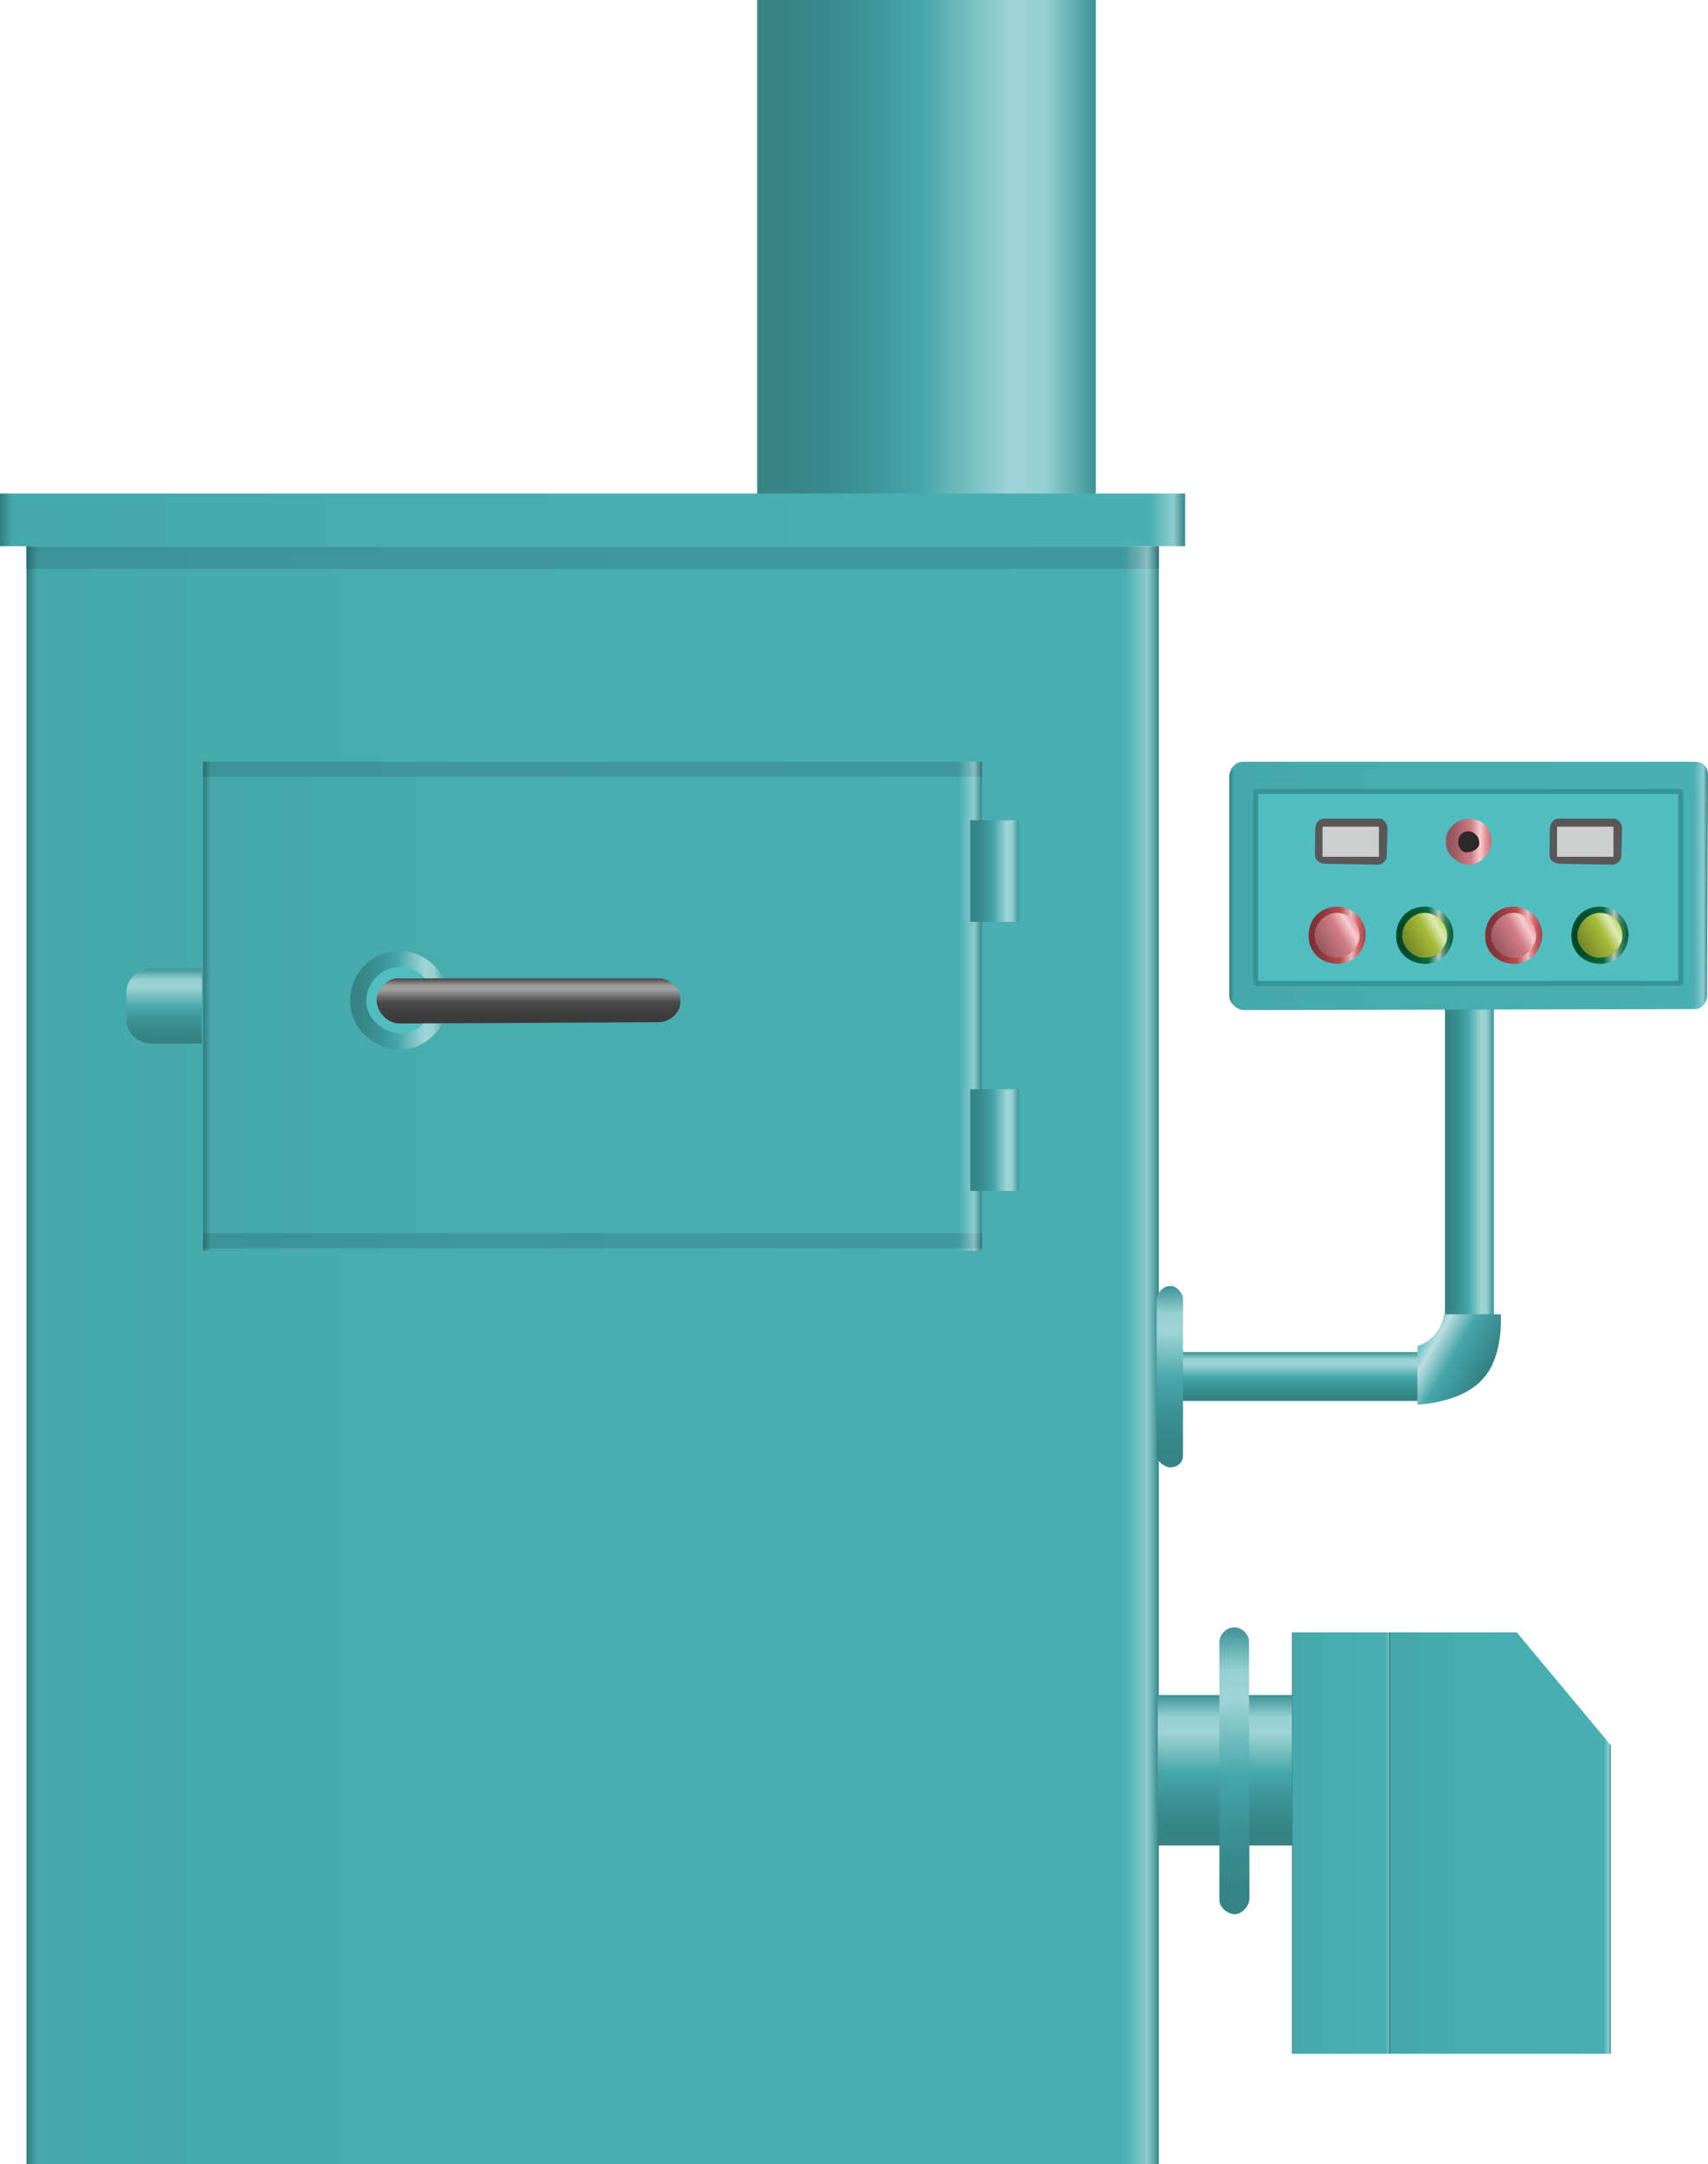 <?xml version="1.0" encoding="utf-8"?>
<!-- Generator: Adobe Illustrator 16.0.0, SVG Export Plug-In . SVG Version: 6.00 Build 0)  -->
<!DOCTYPE svg PUBLIC "-//W3C//DTD SVG 1.1//EN" "http://www.w3.org/Graphics/SVG/1.1/DTD/svg11.dtd">
<svg preserveAspectRatio="none" version="1.1" id="图层_1" xmlns="http://www.w3.org/2000/svg" xmlns:xlink="http://www.w3.org/1999/xlink" x="0px" y="0px"
	 width="340.484px" height="431.387px" viewBox="30 -70.598 340.484 431.387" enable-background="new 30 -70.598 340.484 431.387"
	 xml:space="preserve">
<g id="surface746">
	
		<linearGradient id="SVGID_1_" gradientUnits="userSpaceOnUse" x1="104.61" y1="147.287" x2="14.61" y2="147.287" gradientTransform="matrix(0.75 0 0 -0.75 169.976 89.366)">
		<stop  offset="0" style="stop-color:#3C9396"/>
		<stop  offset="0.15" style="stop-color:#95D0D2"/>
		<stop  offset="0.25" style="stop-color:#9FD4D5"/>
		<stop  offset="0.52" style="stop-color:#45A6A9"/>
		<stop  offset="0.69" style="stop-color:#3C9396"/>
		<stop  offset="0.8" style="stop-color:#388B8D"/>
		<stop  offset="0.92" style="stop-color:#358385"/>
	</linearGradient>
	<path fill="url(#SVGID_1_)" d="M180.934,28.402h67.5v-99h-67.5V28.402z"/>
	
		<linearGradient id="SVGID_2_" gradientUnits="userSpaceOnUse" x1="329.612" y1="206.29" x2="14.612" y2="206.29" gradientTransform="matrix(0.75 0 0 -0.75 19.04 187.74)">
		<stop  offset="0" style="stop-color:#368688"/>
		<stop  offset="0.01" style="stop-color:#8CCDCF"/>
		<stop  offset="0.03" style="stop-color:#49AFB2"/>
		<stop  offset="0.64" style="stop-color:#48ACAF"/>
		<stop  offset="0.99" style="stop-color:#46A8AB"/>
		<stop  offset="1" style="stop-color:#317C7E"/>
	</linearGradient>
	<path fill="url(#SVGID_2_)" d="M30,27.773h236.25v10.5H30V27.773z"/>
	
		<linearGradient id="SVGID_3_" gradientUnits="userSpaceOnUse" x1="315.613" y1="-1.712" x2="14.613" y2="-1.712" gradientTransform="matrix(0.75 0 0 -0.75 24.305 198.254)">
		<stop  offset="0" style="stop-color:#368688"/>
		<stop  offset="0.01" style="stop-color:#8CCDCF"/>
		<stop  offset="0.03" style="stop-color:#49AFB2"/>
		<stop  offset="0.64" style="stop-color:#48ACAF"/>
		<stop  offset="0.99" style="stop-color:#46A8AB"/>
		<stop  offset="1" style="stop-color:#317C7E"/>
	</linearGradient>
	<path fill="url(#SVGID_3_)" d="M35.266,38.289h225.75v322.5H35.266V38.289z"/>
	
		<linearGradient id="SVGID_4_" gradientUnits="userSpaceOnUse" x1="24.615" y1="213.286" x2="24.615" y2="193.286" gradientTransform="matrix(0.75 0 0 -0.75 44.269 282.387)">
		<stop  offset="0" style="stop-color:#3C9396"/>
		<stop  offset="0.15" style="stop-color:#95D0D2"/>
		<stop  offset="0.25" style="stop-color:#9FD4D5"/>
		<stop  offset="0.52" style="stop-color:#45A6A9"/>
		<stop  offset="0.69" style="stop-color:#3C9396"/>
		<stop  offset="0.8" style="stop-color:#388B8D"/>
		<stop  offset="0.92" style="stop-color:#358385"/>
	</linearGradient>
	<path fill="url(#SVGID_4_)" d="M60.48,122.422h9.75v15h-9.75c-3,0-5.25-2.102-5.25-4.57v-5.93c0-2.25,2.23-4.5,4.98-4.5H60.48z"/>
	
		<linearGradient id="SVGID_5_" gradientUnits="userSpaceOnUse" x1="221.614" y1="148.286" x2="14.614" y2="148.286" gradientTransform="matrix(0.75 0 0 -0.75 59.547 241.197)">
		<stop  offset="0" style="stop-color:#368688"/>
		<stop  offset="0.01" style="stop-color:#8CCDCF"/>
		<stop  offset="0.03" style="stop-color:#49AFB2"/>
		<stop  offset="0.64" style="stop-color:#48ACAF"/>
		<stop  offset="0.99" style="stop-color:#46A8AB"/>
		<stop  offset="1" style="stop-color:#317C7E"/>
	</linearGradient>
	<path fill="url(#SVGID_5_)" d="M70.508,81.234h155.25v97.5H70.508V81.234z"/>
	
		<linearGradient id="SVGID_6_" gradientUnits="userSpaceOnUse" x1="50.11" y1="213.285" x2="50.11" y2="200.285" gradientTransform="matrix(0.75 0 0 -0.75 249.831 358.853)">
		<stop  offset="0" style="stop-color:#3C9396"/>
		<stop  offset="0.15" style="stop-color:#95D0D2"/>
		<stop  offset="0.25" style="stop-color:#9FD4D5"/>
		<stop  offset="0.52" style="stop-color:#45A6A9"/>
		<stop  offset="0.69" style="stop-color:#3C9396"/>
		<stop  offset="0.8" style="stop-color:#388B8D"/>
		<stop  offset="0.92" style="stop-color:#358385"/>
	</linearGradient>
	<path fill="url(#SVGID_6_)" d="M260.789,208.641h53.25v-9.75h-53.25V208.641z"/>
	
		<linearGradient id="SVGID_7_" gradientUnits="userSpaceOnUse" x1="41.11" y1="213.289" x2="41.11" y2="173.289" gradientTransform="matrix(0.75 0 0 -0.75 249.831 427.212)">
		<stop  offset="0" style="stop-color:#3C9396"/>
		<stop  offset="0.15" style="stop-color:#95D0D2"/>
		<stop  offset="0.25" style="stop-color:#9FD4D5"/>
		<stop  offset="0.52" style="stop-color:#45A6A9"/>
		<stop  offset="0.69" style="stop-color:#3C9396"/>
		<stop  offset="0.8" style="stop-color:#388B8D"/>
		<stop  offset="0.92" style="stop-color:#358385"/>
	</linearGradient>
	<path fill="url(#SVGID_7_)" d="M260.789,297.246h39.75v-30h-39.75V297.246z"/>
	
		<linearGradient id="SVGID_8_" gradientUnits="userSpaceOnUse" x1="18.611" y1="213.283" x2="18.611" y2="137.039" gradientTransform="matrix(0.75 0 0 -0.75 262.116 413.736)">
		<stop  offset="0" style="stop-color:#3C9396"/>
		<stop  offset="0.15" style="stop-color:#95D0D2"/>
		<stop  offset="0.25" style="stop-color:#9FD4D5"/>
		<stop  offset="0.52" style="stop-color:#45A6A9"/>
		<stop  offset="0.69" style="stop-color:#3C9396"/>
		<stop  offset="0.8" style="stop-color:#388B8D"/>
		<stop  offset="0.92" style="stop-color:#358385"/>
	</linearGradient>
	<path fill="url(#SVGID_8_)" d="M276.074,253.773c1.5,0,2.926,1.324,2.926,2.957l0.074,51.043c0,1.5-1.402,3.184-3.035,3.184
		c-1.465-0.184-2.965-1.324-2.965-2.961v-51.223c0-1.5,1.328-3,2.965-3H276.074z"/>
	
		<linearGradient id="SVGID_9_" gradientUnits="userSpaceOnUse" x1="18.123" y1="213.287" x2="18.123" y2="165.084" gradientTransform="matrix(0.75 0 0 -0.75 249.611 345.707)">
		<stop  offset="0" style="stop-color:#3C9396"/>
		<stop  offset="0.15" style="stop-color:#95D0D2"/>
		<stop  offset="0.25" style="stop-color:#9FD4D5"/>
		<stop  offset="0.52" style="stop-color:#45A6A9"/>
		<stop  offset="0.69" style="stop-color:#3C9396"/>
		<stop  offset="0.8" style="stop-color:#388B8D"/>
		<stop  offset="0.92" style="stop-color:#358385"/>
	</linearGradient>
	<path fill="url(#SVGID_9_)" d="M263.57,185.742c0.75,0,2.266,1.176,2.266,2.629l-0.016,31.121c0,1.5-1.164,2.402-2.617,2.402
		c-1.133-0.152-2.633-1.18-2.633-2.633v-30.52c0-1.5,1.18-3,2.633-3H263.57z"/>
	
		<linearGradient id="SVGID_10_" gradientUnits="userSpaceOnUse" x1="-444.213" y1="113.889" x2="-444.213" y2="126.889" gradientTransform="matrix(0 -0.75 -0.75 0 413.213 -172.574)">
		<stop  offset="0" style="stop-color:#3C9396"/>
		<stop  offset="0.15" style="stop-color:#95D0D2"/>
		<stop  offset="0.25" style="stop-color:#9FD4D5"/>
		<stop  offset="0.52" style="stop-color:#45A6A9"/>
		<stop  offset="0.69" style="stop-color:#3C9396"/>
		<stop  offset="0.8" style="stop-color:#388B8D"/>
		<stop  offset="0.92" style="stop-color:#358385"/>
	</linearGradient>
	<path fill="url(#SVGID_10_)" d="M327.797,193.586v-66h-9.75v66H327.797z"/>
	
		<linearGradient id="SVGID_11_" gradientUnits="userSpaceOnUse" x1="141.858" y1="180.288" x2="14.613" y2="180.288" gradientTransform="matrix(0.75 0 0 -0.75 264.091 241.199)">
		<stop  offset="0" style="stop-color:#368688"/>
		<stop  offset="0.01" style="stop-color:#8CCDCF"/>
		<stop  offset="0.03" style="stop-color:#49AFB2"/>
		<stop  offset="0.64" style="stop-color:#48ACAF"/>
		<stop  offset="0.99" style="stop-color:#46A8AB"/>
		<stop  offset="1" style="stop-color:#317C7E"/>
	</linearGradient>
	<path fill="url(#SVGID_11_)" d="M278.051,81.234h90c1.5,0,2.434,1.176,2.434,2.629l-0.184,43.871c0,1.5-0.996,2.797-2.449,2.797
		l-89.801,0.203c-1.5,0-3-1.379-3-2.832V84.234c0-1.5,1.18-3,2.633-3H278.051z"/>
	<path fill="#50BEC1" stroke="#359496" stroke-linejoin="bevel" stroke-miterlimit="10" d="M280.316,87.148h84.75v38.25h-84.75
		V87.148z"/>
	
		<linearGradient id="SVGID_12_" gradientUnits="userSpaceOnUse" x1="12.185" y1="609.918" x2="39.225" y2="625.529" gradientTransform="matrix(0.75 0 0 0.75 301.606 -262.926)">
		<stop  offset="0" style="stop-color:#3B9193"/>
		<stop  offset="0.15" style="stop-color:#67C3C5"/>
		<stop  offset="0.25" style="stop-color:#BBDEE0"/>
		<stop  offset="0.44" style="stop-color:#45A6A9"/>
		<stop  offset="0.6" style="stop-color:#3C9396"/>
		<stop  offset="0.8" style="stop-color:#317C7E"/>
		<stop  offset="0.97" style="stop-color:#2C7173"/>
		<stop  offset="1" style="stop-color:#3E9799"/>
	</linearGradient>
	<path fill="url(#SVGID_12_)" d="M312.566,209.359c0,0,8.891-0.238,13.121-5.227c4.129-4.523,3.488-12.773,3.488-12.773h-11.359
		c0,0-0.211,4.539-5.25,6.367V209.359z"/>
	
		<linearGradient id="SVGID_13_" gradientUnits="userSpaceOnUse" x1="40.611" y1="157.286" x2="14.611" y2="157.286" gradientTransform="matrix(0.75 0 0 -0.75 276.596 414.722)">
		<stop  offset="0" style="stop-color:#368688"/>
		<stop  offset="0.01" style="stop-color:#8CCDCF"/>
		<stop  offset="0.03" style="stop-color:#49AFB2"/>
		<stop  offset="0.64" style="stop-color:#48ACAF"/>
		<stop  offset="0.99" style="stop-color:#46A8AB"/>
		<stop  offset="1" style="stop-color:#317C7E"/>
	</linearGradient>
	<path fill="url(#SVGID_13_)" d="M287.555,254.758h19.5v84h-19.5V254.758z"/>
	
		<linearGradient id="SVGID_14_" gradientUnits="userSpaceOnUse" x1="73.616" y1="157.286" x2="14.616" y2="157.286" gradientTransform="matrix(0.75 0 0 -0.75 295.901 414.722)">
		<stop  offset="0" style="stop-color:#368688"/>
		<stop  offset="0.01" style="stop-color:#8CCDCF"/>
		<stop  offset="0.03" style="stop-color:#49AFB2"/>
		<stop  offset="0.64" style="stop-color:#48ACAF"/>
		<stop  offset="0.99" style="stop-color:#46A8AB"/>
		<stop  offset="1" style="stop-color:#317C7E"/>
	</linearGradient>
	<path fill="url(#SVGID_14_)" d="M306.863,254.758h25.5l18.75,22.5v61.5h-44.25V254.758z"/>
	
		<linearGradient id="SVGID_15_" gradientUnits="userSpaceOnUse" x1="26.886" y1="207.186" x2="14.611" y2="207.186" gradientTransform="matrix(0.75 0 0 -0.75 307.198 252.555)">
		<stop  offset="0" style="stop-color:#B86D76"/>
		<stop  offset="0.15" style="stop-color:#F19AA3"/>
		<stop  offset="0.25" style="stop-color:#F7CCD0"/>
		<stop  offset="0.44" style="stop-color:#D27D87"/>
		<stop  offset="0.6" style="stop-color:#BB6F78"/>
		<stop  offset="0.8" style="stop-color:#9E5D64"/>
		<stop  offset="0.97" style="stop-color:#90545B"/>
		<stop  offset="1" style="stop-color:#BF727B"/>
	</linearGradient>
	<path fill="url(#SVGID_15_)" d="M318.156,97.09c0-2.25,2.063-4.512,4.609-4.512c2.891,0.012,4.598,2.055,4.598,4.594
		c-0.207,2.168-2.059,4.582-4.598,4.582c-2.359-0.164-4.609-2.055-4.609-4.582V97.09z"/>
	<path fill="#2D2929" d="M320.684,97.348c0-1.5,0.926-2.262,2.078-2.262c0.922,0.012,2.082,0.93,2.082,2.074
		c0.34,0.938-0.934,2.078-2.082,2.078c-1.328,0.359-2.086-0.93-2.086-2.078L320.684,97.348z"/>
	
		<linearGradient id="SVGID_16_" gradientUnits="userSpaceOnUse" x1="29.84" y1="205.705" x2="14.611" y2="205.705" gradientTransform="matrix(0.75 0 0 -0.75 332.264 270.102)">
		<stop  offset="0" style="stop-color:#005B34"/>
		<stop  offset="0.15" style="stop-color:#458661"/>
		<stop  offset="0.25" style="stop-color:#B3C4B9"/>
		<stop  offset="0.44" style="stop-color:#00693D"/>
		<stop  offset="0.6" style="stop-color:#005D35"/>
		<stop  offset="0.8" style="stop-color:#004D2B"/>
		<stop  offset="0.97" style="stop-color:#004627"/>
		<stop  offset="1" style="stop-color:#005F37"/>
	</linearGradient>
	<path fill="url(#SVGID_16_)" d="M343.223,116.137c0-3.75,2.559-6.016,5.719-6.016c3.281,0.016,5.703,2.555,5.703,5.711
		c-0.172,3.305-2.555,5.695-5.703,5.695c-3.469-0.141-5.719-2.559-5.719-5.695V116.137z"/>
	
		<linearGradient id="SVGID_17_" gradientUnits="userSpaceOnUse" x1="27.676" y1="211.408" x2="13.532" y2="203.242" gradientTransform="matrix(0.75 0 0 -0.75 333.488 271.328)">
		<stop  offset="0" style="stop-color:#91A530"/>
		<stop  offset="0.15" style="stop-color:#C3DA5E"/>
		<stop  offset="0.25" style="stop-color:#DEEAB8"/>
		<stop  offset="0.44" style="stop-color:#A6BC39"/>
		<stop  offset="0.6" style="stop-color:#93A731"/>
		<stop  offset="0.8" style="stop-color:#7C8D28"/>
		<stop  offset="0.97" style="stop-color:#718024"/>
		<stop  offset="1" style="stop-color:#97AB33"/>
	</linearGradient>
	<path fill="url(#SVGID_17_)" d="M344.449,115.863c0-2.25,2.008-4.512,4.492-4.512c2.258,0.012,4.484,2.004,4.484,4.48
		c0.023,2.281-2.012,4.469-4.484,4.469c-2.242,0.063-4.492-2.008-4.492-4.469V115.863z"/>
	
		<linearGradient id="SVGID_18_" gradientUnits="userSpaceOnUse" x1="29.841" y1="205.705" x2="14.612" y2="205.705" gradientTransform="matrix(0.75 0 0 -0.75 315.056 270.102)">
		<stop  offset="0" style="stop-color:#A14046"/>
		<stop  offset="0.15" style="stop-color:#D56B71"/>
		<stop  offset="0.25" style="stop-color:#E8BCBD"/>
		<stop  offset="0.44" style="stop-color:#B84A51"/>
		<stop  offset="0.6" style="stop-color:#A34147"/>
		<stop  offset="0.8" style="stop-color:#89363B"/>
		<stop  offset="0.97" style="stop-color:#7D3035"/>
		<stop  offset="1" style="stop-color:#A74349"/>
	</linearGradient>
	<path fill="url(#SVGID_18_)" d="M326.016,116.137c0-3.75,2.559-6.016,5.719-6.016c3.281,0.016,5.703,2.555,5.703,5.711
		c-0.172,3.305-2.555,5.695-5.703,5.695c-3.469-0.141-5.719-2.559-5.719-5.695V116.137z"/>
	
		<linearGradient id="SVGID_19_" gradientUnits="userSpaceOnUse" x1="27.676" y1="211.409" x2="13.531" y2="203.243" gradientTransform="matrix(0.75 0 0 -0.75 316.28 271.328)">
		<stop  offset="0" style="stop-color:#B86D76"/>
		<stop  offset="0.15" style="stop-color:#F19AA3"/>
		<stop  offset="0.25" style="stop-color:#F7CCD0"/>
		<stop  offset="0.44" style="stop-color:#D27D87"/>
		<stop  offset="0.6" style="stop-color:#BB6F78"/>
		<stop  offset="0.8" style="stop-color:#9E5D64"/>
		<stop  offset="0.97" style="stop-color:#90545B"/>
		<stop  offset="1" style="stop-color:#BF727B"/>
	</linearGradient>
	<path fill="url(#SVGID_19_)" d="M327.242,115.863c0-2.25,2.008-4.512,4.492-4.512c2.258,0.012,4.484,2.004,4.484,4.48
		c0.023,2.281-2.012,4.469-4.484,4.469c-2.242,0.063-4.492-2.008-4.492-4.469V115.863z"/>
	
		<linearGradient id="SVGID_20_" gradientUnits="userSpaceOnUse" x1="29.839" y1="205.705" x2="14.611" y2="205.705" gradientTransform="matrix(0.75 0 0 -0.75 297.331 270.102)">
		<stop  offset="0" style="stop-color:#005B34"/>
		<stop  offset="0.15" style="stop-color:#458661"/>
		<stop  offset="0.25" style="stop-color:#B3C4B9"/>
		<stop  offset="0.44" style="stop-color:#00693D"/>
		<stop  offset="0.6" style="stop-color:#005D35"/>
		<stop  offset="0.8" style="stop-color:#004D2B"/>
		<stop  offset="0.97" style="stop-color:#004627"/>
		<stop  offset="1" style="stop-color:#005F37"/>
	</linearGradient>
	<path fill="url(#SVGID_20_)" d="M308.289,116.137c0-3.75,2.559-6.016,5.719-6.016c3.281,0.016,5.703,2.555,5.703,5.711
		c-0.172,3.305-2.555,5.695-5.703,5.695c-3.469-0.141-5.719-2.559-5.719-5.695V116.137z"/>
	
		<linearGradient id="SVGID_21_" gradientUnits="userSpaceOnUse" x1="27.676" y1="211.408" x2="13.532" y2="203.242" gradientTransform="matrix(0.75 0 0 -0.75 298.555 271.328)">
		<stop  offset="0" style="stop-color:#91A530"/>
		<stop  offset="0.15" style="stop-color:#C3DA5E"/>
		<stop  offset="0.25" style="stop-color:#DEEAB8"/>
		<stop  offset="0.44" style="stop-color:#A6BC39"/>
		<stop  offset="0.6" style="stop-color:#93A731"/>
		<stop  offset="0.8" style="stop-color:#7C8D28"/>
		<stop  offset="0.97" style="stop-color:#718024"/>
		<stop  offset="1" style="stop-color:#97AB33"/>
	</linearGradient>
	<path fill="url(#SVGID_21_)" d="M309.516,115.863c0-2.25,2.008-4.512,4.492-4.512c2.258,0.012,4.484,2.004,4.484,4.48
		c0.023,2.281-2.012,4.469-4.484,4.469c-2.242,0.063-4.492-2.008-4.492-4.469V115.863z"/>
	
		<linearGradient id="SVGID_22_" gradientUnits="userSpaceOnUse" x1="29.842" y1="205.705" x2="14.613" y2="205.705" gradientTransform="matrix(0.75 0 0 -0.75 279.864 270.102)">
		<stop  offset="0" style="stop-color:#A14046"/>
		<stop  offset="0.15" style="stop-color:#D56B71"/>
		<stop  offset="0.25" style="stop-color:#E8BCBD"/>
		<stop  offset="0.44" style="stop-color:#B84A51"/>
		<stop  offset="0.6" style="stop-color:#A34147"/>
		<stop  offset="0.8" style="stop-color:#89363B"/>
		<stop  offset="0.97" style="stop-color:#7D3035"/>
		<stop  offset="1" style="stop-color:#A74349"/>
	</linearGradient>
	<path fill="url(#SVGID_22_)" d="M290.824,116.137c0-3.75,2.559-6.016,5.719-6.016c3.281,0.016,5.703,2.555,5.703,5.711
		c-0.172,3.305-2.559,5.695-5.703,5.695c-3.469-0.141-5.719-2.559-5.719-5.695V116.137z"/>
	
		<linearGradient id="SVGID_23_" gradientUnits="userSpaceOnUse" x1="27.674" y1="211.409" x2="13.529" y2="203.243" gradientTransform="matrix(0.75 0 0 -0.75 281.088 271.328)">
		<stop  offset="0" style="stop-color:#B86D76"/>
		<stop  offset="0.15" style="stop-color:#F19AA3"/>
		<stop  offset="0.25" style="stop-color:#F7CCD0"/>
		<stop  offset="0.44" style="stop-color:#D27D87"/>
		<stop  offset="0.6" style="stop-color:#BB6F78"/>
		<stop  offset="0.8" style="stop-color:#9E5D64"/>
		<stop  offset="0.97" style="stop-color:#90545B"/>
		<stop  offset="1" style="stop-color:#BF727B"/>
	</linearGradient>
	<path fill="url(#SVGID_23_)" d="M292.047,115.863c0-2.25,2.012-4.512,4.496-4.512c2.254,0.012,4.48,2.004,4.48,4.48
		c0.023,2.281-2.008,4.469-4.48,4.469c-2.246,0.063-4.496-2.008-4.496-4.469V115.863z"/>
	<path fill="#595757" d="M294.441,92.574h10.5c0.75,0,1.652,0.855,1.652,1.941l-0.152,5.559c0,0.75-0.73,1.668-1.816,1.668
		l-10.184-0.168c-1.5,0-2.305-0.719-2.305-1.805l0.055-4.945c0-1.5,0.828-2.277,1.914-2.277L294.441,92.574z"/>
	<path fill="#CDCECE" d="M293.637,94.172h11.25v6h-11.25V94.172z"/>
	<path fill="#595757" d="M341.199,92.574h10.5c0.75,0,1.652,0.855,1.652,1.941l-0.152,5.559c0,0.75-0.73,1.668-1.82,1.668
		l-10.18-0.168c-1.5,0-2.309-0.719-2.309-1.805l0.059-4.945c0-1.5,0.824-2.277,1.914-2.277L341.199,92.574z"/>
	<path fill="#CDCECE" d="M340.391,94.172h11.25v6h-11.25V94.172z"/>
	
		<linearGradient id="SVGID_24_" gradientUnits="userSpaceOnUse" x1="315.612" y1="210.285" x2="14.613" y2="210.285" gradientTransform="matrix(0.75 0 0 -0.75 24.306 198.256)">
		<stop  offset="0" style="stop-color:#2E7578"/>
		<stop  offset="0.01" style="stop-color:#88BDC0"/>
		<stop  offset="0.03" style="stop-color:#3F999D"/>
		<stop  offset="0.64" style="stop-color:#3E979B"/>
		<stop  offset="0.99" style="stop-color:#3C9397"/>
		<stop  offset="1" style="stop-color:#2A6C6F"/>
	</linearGradient>
	<path fill="url(#SVGID_24_)" d="M35.266,38.293h225.75v4.5H35.266V38.293z"/>
	
		<linearGradient id="SVGID_25_" gradientUnits="userSpaceOnUse" x1="221.613" y1="211.286" x2="14.613" y2="211.286" gradientTransform="matrix(0.75 0 0 -0.75 59.547 241.198)">
		<stop  offset="0" style="stop-color:#2E7578"/>
		<stop  offset="0.01" style="stop-color:#88BDC0"/>
		<stop  offset="0.03" style="stop-color:#3F999D"/>
		<stop  offset="0.64" style="stop-color:#3E979B"/>
		<stop  offset="0.99" style="stop-color:#3C9397"/>
		<stop  offset="1" style="stop-color:#2A6C6F"/>
	</linearGradient>
	<path fill="url(#SVGID_25_)" d="M70.508,81.234h155.25v3H70.508V81.234z"/>
	
		<linearGradient id="SVGID_26_" gradientUnits="userSpaceOnUse" x1="221.613" y1="211.288" x2="14.613" y2="211.288" gradientTransform="matrix(0.75 0 0 -0.75 59.547 335.172)">
		<stop  offset="0" style="stop-color:#2E7578"/>
		<stop  offset="0.01" style="stop-color:#88BDC0"/>
		<stop  offset="0.03" style="stop-color:#3F999D"/>
		<stop  offset="0.64" style="stop-color:#3E979B"/>
		<stop  offset="0.99" style="stop-color:#3C9397"/>
		<stop  offset="1" style="stop-color:#2A6C6F"/>
	</linearGradient>
	<path fill="url(#SVGID_26_)" d="M70.508,175.207h155.25v3H70.508V175.207z"/>
	
		<linearGradient id="SVGID_27_" gradientUnits="userSpaceOnUse" x1="40.865" y1="200.179" x2="14.543" y2="200.179" gradientTransform="matrix(0.75 0 0 -0.75 88.859 278.91)">
		<stop  offset="0" style="stop-color:#3C9396"/>
		<stop  offset="0.15" style="stop-color:#95D0D2"/>
		<stop  offset="0.25" style="stop-color:#9FD4D5"/>
		<stop  offset="0.52" style="stop-color:#45A6A9"/>
		<stop  offset="0.69" style="stop-color:#3C9396"/>
		<stop  offset="0.8" style="stop-color:#388B8D"/>
		<stop  offset="0.92" style="stop-color:#358385"/>
	</linearGradient>
	<path fill="url(#SVGID_27_)" d="M99.82,128.695c0-5.25,4.363-9.777,9.816-9.777c5.184,0.027,9.871,4.414,9.871,9.859
		c-0.188,5.168-4.418,9.859-9.871,9.859c-5.316-0.191-9.871-4.414-9.871-9.859L99.82,128.695z"/>
	<path fill="#50BEC1" stroke="#50BEC1" stroke-linejoin="bevel" stroke-miterlimit="10" d="M103.563,128.641c0-3,2.695-6,6.086-6
		c3.664,0,6.145,2.746,6.145,6.137c-0.23,3.613-2.75,6.133-6.145,6.133c-3.086-0.27-6.141-2.746-6.141-6.133L103.563,128.641z"/>
	
		<linearGradient id="SVGID_28_" gradientUnits="userSpaceOnUse" x1="54.986" y1="213.32" x2="54.986" y2="201.283" gradientTransform="matrix(0.75 0 0 -0.75 94.124 284.373)">
		<stop  offset="0" style="stop-color:#434242"/>
		<stop  offset="0.15" style="stop-color:#989898"/>
		<stop  offset="0.25" style="stop-color:#A2A1A1"/>
		<stop  offset="0.52" style="stop-color:#4D4B4B"/>
		<stop  offset="0.69" style="stop-color:#434242"/>
		<stop  offset="0.8" style="stop-color:#3F3E3E"/>
		<stop  offset="0.92" style="stop-color:#3B3A3A"/>
	</linearGradient>
	<path fill="url(#SVGID_28_)" d="M109.582,124.41h51.75c2.25,0,4.301,1.934,4.301,4.352c0.199,2.398-2.02,4.383-4.441,4.383
		l-51.609,0.266c-2.25,0-4.5-2.227-4.5-4.648c0-2.102,1.91-4.379,4.336-4.379L109.582,124.41z"/>
	
		<linearGradient id="SVGID_29_" gradientUnits="userSpaceOnUse" x1="27.614" y1="199.787" x2="14.614" y2="199.787" gradientTransform="matrix(0.75 0 0 -0.75 212.45 252.856)">
		<stop  offset="0" style="stop-color:#3C9396"/>
		<stop  offset="0.15" style="stop-color:#95D0D2"/>
		<stop  offset="0.25" style="stop-color:#9FD4D5"/>
		<stop  offset="0.52" style="stop-color:#45A6A9"/>
		<stop  offset="0.69" style="stop-color:#3C9396"/>
		<stop  offset="0.8" style="stop-color:#388B8D"/>
		<stop  offset="0.92" style="stop-color:#358385"/>
	</linearGradient>
	<path fill="url(#SVGID_29_)" d="M223.41,92.891h9.75v20.25h-9.75V92.891z"/>
	
		<linearGradient id="SVGID_30_" gradientUnits="userSpaceOnUse" x1="27.614" y1="199.79" x2="14.614" y2="199.79" gradientTransform="matrix(0.75 0 0 -0.75 212.45 306.49)">
		<stop  offset="0" style="stop-color:#3C9396"/>
		<stop  offset="0.15" style="stop-color:#95D0D2"/>
		<stop  offset="0.25" style="stop-color:#9FD4D5"/>
		<stop  offset="0.52" style="stop-color:#45A6A9"/>
		<stop  offset="0.69" style="stop-color:#3C9396"/>
		<stop  offset="0.8" style="stop-color:#388B8D"/>
		<stop  offset="0.92" style="stop-color:#358385"/>
	</linearGradient>
	<path fill="url(#SVGID_30_)" d="M223.41,146.523h9.75v20.25h-9.75V146.523z"/>
</g>
</svg>
